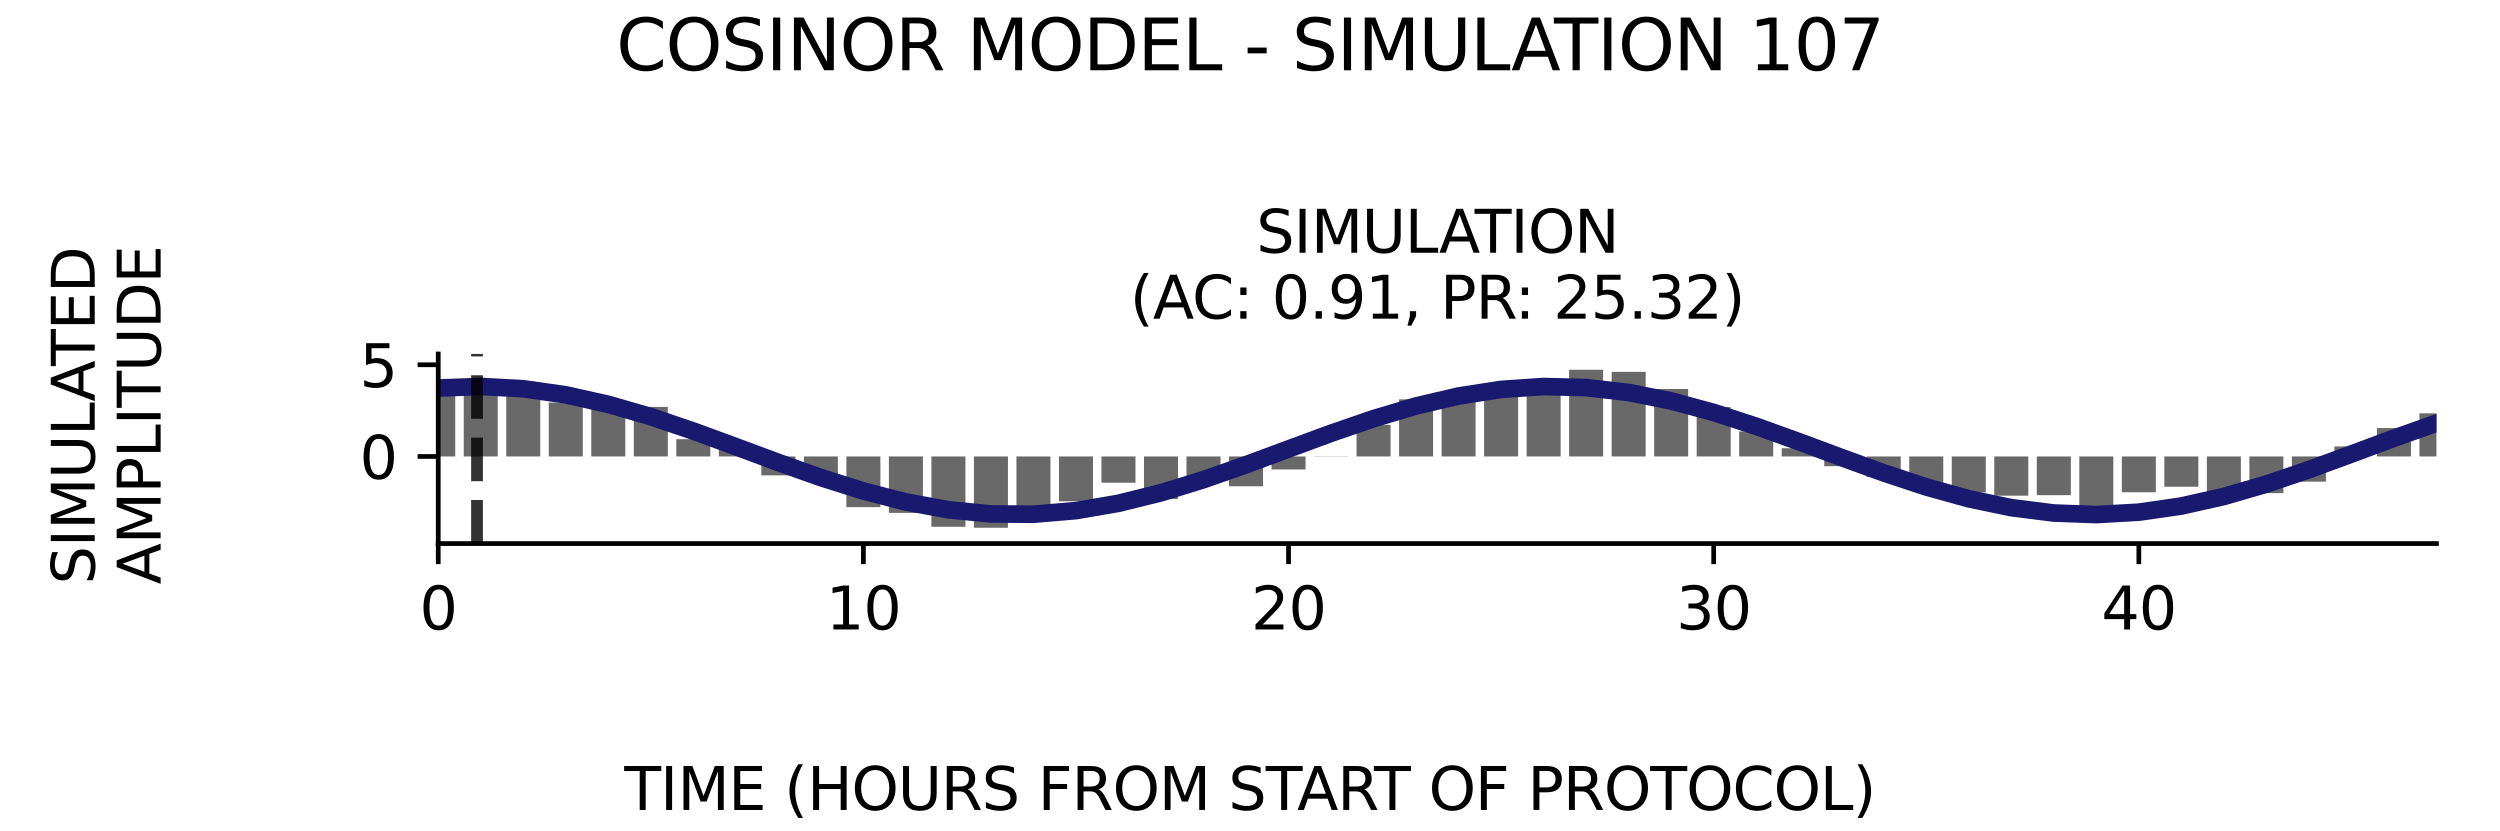 <?xml version="1.0" encoding="utf-8" standalone="no"?>
<!DOCTYPE svg PUBLIC "-//W3C//DTD SVG 1.1//EN"
  "http://www.w3.org/Graphics/SVG/1.1/DTD/svg11.dtd">
<svg xmlns:xlink="http://www.w3.org/1999/xlink" width="424.8pt" height="141.12pt" viewBox="0 0 424.8 141.12" xmlns="http://www.w3.org/2000/svg" version="1.1">
 <defs>
  <style type="text/css">*{stroke-linejoin: round; stroke-linecap: butt}</style>
 </defs>
 <g id="figure_1">
  <g id="patch_1">
   <path d="M 0 141.12 
L 424.8 141.12 
L 424.8 0 
L 0 0 
z
" style="fill: #ffffff"/>
  </g>
  <g id="axes_1">
   <g id="patch_2">
    <path d="M 74.464 92.36 
L 414 92.36 
L 414 60.144 
L 74.464 60.144 
z
" style="fill: #ffffff"/>
   </g>
   <g id="patch_3">
    <path d="M 71.574 77.561 
L 77.354 77.561 
L 77.354 64.923 
L 71.574 64.923 
z
" clip-path="url(#p35f545b754)" style="fill: #696969"/>
   </g>
   <g id="patch_4">
    <path d="M 78.799 77.561 
L 84.578 77.561 
L 84.578 66.156 
L 78.799 66.156 
z
" clip-path="url(#p35f545b754)" style="fill: #696969"/>
   </g>
   <g id="patch_5">
    <path d="M 86.023 77.561 
L 91.802 77.561 
L 91.802 66.976 
L 86.023 66.976 
z
" clip-path="url(#p35f545b754)" style="fill: #696969"/>
   </g>
   <g id="patch_6">
    <path d="M 93.247 77.561 
L 99.026 77.561 
L 99.026 68.406 
L 93.247 68.406 
z
" clip-path="url(#p35f545b754)" style="fill: #696969"/>
   </g>
   <g id="patch_7">
    <path d="M 100.471 77.561 
L 106.25 77.561 
L 106.25 68.394 
L 100.471 68.394 
z
" clip-path="url(#p35f545b754)" style="fill: #696969"/>
   </g>
   <g id="patch_8">
    <path d="M 107.695 77.561 
L 113.475 77.561 
L 113.475 69.142 
L 107.695 69.142 
z
" clip-path="url(#p35f545b754)" style="fill: #696969"/>
   </g>
   <g id="patch_9">
    <path d="M 114.919 77.561 
L 120.699 77.561 
L 120.699 74.627 
L 114.919 74.627 
z
" clip-path="url(#p35f545b754)" style="fill: #696969"/>
   </g>
   <g id="patch_10">
    <path d="M 122.144 77.561 
L 127.923 77.561 
L 127.923 75.691 
L 122.144 75.691 
z
" clip-path="url(#p35f545b754)" style="fill: #696969"/>
   </g>
   <g id="patch_11">
    <path d="M 129.368 77.561 
L 135.147 77.561 
L 135.147 80.773 
L 129.368 80.773 
z
" clip-path="url(#p35f545b754)" style="fill: #696969"/>
   </g>
   <g id="patch_12">
    <path d="M 136.592 77.561 
L 142.371 77.561 
L 142.371 81.087 
L 136.592 81.087 
z
" clip-path="url(#p35f545b754)" style="fill: #696969"/>
   </g>
   <g id="patch_13">
    <path d="M 143.816 77.561 
L 149.595 77.561 
L 149.595 86.173 
L 143.816 86.173 
z
" clip-path="url(#p35f545b754)" style="fill: #696969"/>
   </g>
   <g id="patch_14">
    <path d="M 151.04 77.561 
L 156.82 77.561 
L 156.82 87.149 
L 151.04 87.149 
z
" clip-path="url(#p35f545b754)" style="fill: #696969"/>
   </g>
   <g id="patch_15">
    <path d="M 158.264 77.561 
L 164.044 77.561 
L 164.044 89.51 
L 158.264 89.51 
z
" clip-path="url(#p35f545b754)" style="fill: #696969"/>
   </g>
   <g id="patch_16">
    <path d="M 165.489 77.561 
L 171.268 77.561 
L 171.268 89.675 
L 165.489 89.675 
z
" clip-path="url(#p35f545b754)" style="fill: #696969"/>
   </g>
   <g id="patch_17">
    <path d="M 172.713 77.561 
L 178.492 77.561 
L 178.492 86.942 
L 172.713 86.942 
z
" clip-path="url(#p35f545b754)" style="fill: #696969"/>
   </g>
   <g id="patch_18">
    <path d="M 179.937 77.561 
L 185.716 77.561 
L 185.716 85.183 
L 179.937 85.183 
z
" clip-path="url(#p35f545b754)" style="fill: #696969"/>
   </g>
   <g id="patch_19">
    <path d="M 187.161 77.561 
L 192.94 77.561 
L 192.94 82.022 
L 187.161 82.022 
z
" clip-path="url(#p35f545b754)" style="fill: #696969"/>
   </g>
   <g id="patch_20">
    <path d="M 194.385 77.561 
L 200.165 77.561 
L 200.165 84.785 
L 194.385 84.785 
z
" clip-path="url(#p35f545b754)" style="fill: #696969"/>
   </g>
   <g id="patch_21">
    <path d="M 201.609 77.561 
L 207.389 77.561 
L 207.389 81.602 
L 201.609 81.602 
z
" clip-path="url(#p35f545b754)" style="fill: #696969"/>
   </g>
   <g id="patch_22">
    <path d="M 208.834 77.561 
L 214.613 77.561 
L 214.613 82.629 
L 208.834 82.629 
z
" clip-path="url(#p35f545b754)" style="fill: #696969"/>
   </g>
   <g id="patch_23">
    <path d="M 216.058 77.561 
L 221.837 77.561 
L 221.837 79.771 
L 216.058 79.771 
z
" clip-path="url(#p35f545b754)" style="fill: #696969"/>
   </g>
   <g id="patch_24">
    <path d="M 223.282 77.561 
L 229.061 77.561 
L 229.061 77.525 
L 223.282 77.525 
z
" clip-path="url(#p35f545b754)" style="fill: #696969"/>
   </g>
   <g id="patch_25">
    <path d="M 230.506 77.561 
L 236.285 77.561 
L 236.285 72.192 
L 230.506 72.192 
z
" clip-path="url(#p35f545b754)" style="fill: #696969"/>
   </g>
   <g id="patch_26">
    <path d="M 237.73 77.561 
L 243.51 77.561 
L 243.51 67.857 
L 237.73 67.857 
z
" clip-path="url(#p35f545b754)" style="fill: #696969"/>
   </g>
   <g id="patch_27">
    <path d="M 244.954 77.561 
L 250.734 77.561 
L 250.734 67.18 
L 244.954 67.18 
z
" clip-path="url(#p35f545b754)" style="fill: #696969"/>
   </g>
   <g id="patch_28">
    <path d="M 252.179 77.561 
L 257.958 77.561 
L 257.958 67.288 
L 252.179 67.288 
z
" clip-path="url(#p35f545b754)" style="fill: #696969"/>
   </g>
   <g id="patch_29">
    <path d="M 259.403 77.561 
L 265.182 77.561 
L 265.182 65.833 
L 259.403 65.833 
z
" clip-path="url(#p35f545b754)" style="fill: #696969"/>
   </g>
   <g id="patch_30">
    <path d="M 266.627 77.561 
L 272.406 77.561 
L 272.406 62.829 
L 266.627 62.829 
z
" clip-path="url(#p35f545b754)" style="fill: #696969"/>
   </g>
   <g id="patch_31">
    <path d="M 273.851 77.561 
L 279.63 77.561 
L 279.63 63.187 
L 273.851 63.187 
z
" clip-path="url(#p35f545b754)" style="fill: #696969"/>
   </g>
   <g id="patch_32">
    <path d="M 281.075 77.561 
L 286.855 77.561 
L 286.855 66.102 
L 281.075 66.102 
z
" clip-path="url(#p35f545b754)" style="fill: #696969"/>
   </g>
   <g id="patch_33">
    <path d="M 288.299 77.561 
L 294.079 77.561 
L 294.079 69.171 
L 288.299 69.171 
z
" clip-path="url(#p35f545b754)" style="fill: #696969"/>
   </g>
   <g id="patch_34">
    <path d="M 295.524 77.561 
L 301.303 77.561 
L 301.303 73.305 
L 295.524 73.305 
z
" clip-path="url(#p35f545b754)" style="fill: #696969"/>
   </g>
   <g id="patch_35">
    <path d="M 302.748 77.561 
L 308.527 77.561 
L 308.527 76.165 
L 302.748 76.165 
z
" clip-path="url(#p35f545b754)" style="fill: #696969"/>
   </g>
   <g id="patch_36">
    <path d="M 309.972 77.561 
L 315.751 77.561 
L 315.751 79.216 
L 309.972 79.216 
z
" clip-path="url(#p35f545b754)" style="fill: #696969"/>
   </g>
   <g id="patch_37">
    <path d="M 317.196 77.561 
L 322.975 77.561 
L 322.975 81.062 
L 317.196 81.062 
z
" clip-path="url(#p35f545b754)" style="fill: #696969"/>
   </g>
   <g id="patch_38">
    <path d="M 324.42 77.561 
L 330.2 77.561 
L 330.2 83.272 
L 324.42 83.272 
z
" clip-path="url(#p35f545b754)" style="fill: #696969"/>
   </g>
   <g id="patch_39">
    <path d="M 331.644 77.561 
L 337.424 77.561 
L 337.424 83.684 
L 331.644 83.684 
z
" clip-path="url(#p35f545b754)" style="fill: #696969"/>
   </g>
   <g id="patch_40">
    <path d="M 338.869 77.561 
L 344.648 77.561 
L 344.648 84.223 
L 338.869 84.223 
z
" clip-path="url(#p35f545b754)" style="fill: #696969"/>
   </g>
   <g id="patch_41">
    <path d="M 346.093 77.561 
L 351.872 77.561 
L 351.872 84.14 
L 346.093 84.14 
z
" clip-path="url(#p35f545b754)" style="fill: #696969"/>
   </g>
   <g id="patch_42">
    <path d="M 353.317 77.561 
L 359.096 77.561 
L 359.096 86.27 
L 353.317 86.27 
z
" clip-path="url(#p35f545b754)" style="fill: #696969"/>
   </g>
   <g id="patch_43">
    <path d="M 360.541 77.561 
L 366.32 77.561 
L 366.32 83.644 
L 360.541 83.644 
z
" clip-path="url(#p35f545b754)" style="fill: #696969"/>
   </g>
   <g id="patch_44">
    <path d="M 367.765 77.561 
L 373.545 77.561 
L 373.545 82.708 
L 367.765 82.708 
z
" clip-path="url(#p35f545b754)" style="fill: #696969"/>
   </g>
   <g id="patch_45">
    <path d="M 374.989 77.561 
L 380.769 77.561 
L 380.769 83.591 
L 374.989 83.591 
z
" clip-path="url(#p35f545b754)" style="fill: #696969"/>
   </g>
   <g id="patch_46">
    <path d="M 382.214 77.561 
L 387.993 77.561 
L 387.993 83.796 
L 382.214 83.796 
z
" clip-path="url(#p35f545b754)" style="fill: #696969"/>
   </g>
   <g id="patch_47">
    <path d="M 389.438 77.561 
L 395.217 77.561 
L 395.217 81.845 
L 389.438 81.845 
z
" clip-path="url(#p35f545b754)" style="fill: #696969"/>
   </g>
   <g id="patch_48">
    <path d="M 396.662 77.561 
L 402.441 77.561 
L 402.441 75.856 
L 396.662 75.856 
z
" clip-path="url(#p35f545b754)" style="fill: #696969"/>
   </g>
   <g id="patch_49">
    <path d="M 403.886 77.561 
L 409.665 77.561 
L 409.665 72.74 
L 403.886 72.74 
z
" clip-path="url(#p35f545b754)" style="fill: #696969"/>
   </g>
   <g id="patch_50">
    <path d="M 411.11 77.561 
L 416.89 77.561 
L 416.89 70.236 
L 411.11 70.236 
z
" clip-path="url(#p35f545b754)" style="fill: #696969"/>
   </g>
   <g id="matplotlib.axis_1">
    <g id="xtick_1">
     <g id="line2d_1">
      <defs>
       <path id="md5825cb2a4" d="M 0 0 
L 0 3.5 
" style="stroke: #000000; stroke-width: 0.8"/>
      </defs>
      <g>
       <use xlink:href="#md5825cb2a4" x="74.464" y="92.36" style="stroke: #000000; stroke-width: 0.8"/>
      </g>
     </g>
     <g id="text_1">
      <!-- 0 -->
      <g transform="translate(71.283 106.958) scale(0.1 -0.1)">
       <defs>
        <path id="DejaVuSans-30" d="M 2034 4250 
Q 1547 4250 1301 3770 
Q 1056 3291 1056 2328 
Q 1056 1369 1301 889 
Q 1547 409 2034 409 
Q 2525 409 2770 889 
Q 3016 1369 3016 2328 
Q 3016 3291 2770 3770 
Q 2525 4250 2034 4250 
z
M 2034 4750 
Q 2819 4750 3233 4129 
Q 3647 3509 3647 2328 
Q 3647 1150 3233 529 
Q 2819 -91 2034 -91 
Q 1250 -91 836 529 
Q 422 1150 422 2328 
Q 422 3509 836 4129 
Q 1250 4750 2034 4750 
z
" transform="scale(0.016)"/>
       </defs>
       <use xlink:href="#DejaVuSans-30"/>
      </g>
     </g>
    </g>
    <g id="xtick_2">
     <g id="line2d_2">
      <g>
       <use xlink:href="#md5825cb2a4" x="146.706" y="92.36" style="stroke: #000000; stroke-width: 0.8"/>
      </g>
     </g>
     <g id="text_2">
      <!-- 10 -->
      <g transform="translate(140.343 106.958) scale(0.1 -0.1)">
       <defs>
        <path id="DejaVuSans-31" d="M 794 531 
L 1825 531 
L 1825 4091 
L 703 3866 
L 703 4441 
L 1819 4666 
L 2450 4666 
L 2450 531 
L 3481 531 
L 3481 0 
L 794 0 
L 794 531 
z
" transform="scale(0.016)"/>
       </defs>
       <use xlink:href="#DejaVuSans-31"/>
       <use xlink:href="#DejaVuSans-30" x="63.623"/>
      </g>
     </g>
    </g>
    <g id="xtick_3">
     <g id="line2d_3">
      <g>
       <use xlink:href="#md5825cb2a4" x="218.947" y="92.36" style="stroke: #000000; stroke-width: 0.8"/>
      </g>
     </g>
     <g id="text_3">
      <!-- 20 -->
      <g transform="translate(212.585 106.958) scale(0.1 -0.1)">
       <defs>
        <path id="DejaVuSans-32" d="M 1228 531 
L 3431 531 
L 3431 0 
L 469 0 
L 469 531 
Q 828 903 1448 1529 
Q 2069 2156 2228 2338 
Q 2531 2678 2651 2914 
Q 2772 3150 2772 3378 
Q 2772 3750 2511 3984 
Q 2250 4219 1831 4219 
Q 1534 4219 1204 4116 
Q 875 4013 500 3803 
L 500 4441 
Q 881 4594 1212 4672 
Q 1544 4750 1819 4750 
Q 2544 4750 2975 4387 
Q 3406 4025 3406 3419 
Q 3406 3131 3298 2873 
Q 3191 2616 2906 2266 
Q 2828 2175 2409 1742 
Q 1991 1309 1228 531 
z
" transform="scale(0.016)"/>
       </defs>
       <use xlink:href="#DejaVuSans-32"/>
       <use xlink:href="#DejaVuSans-30" x="63.623"/>
      </g>
     </g>
    </g>
    <g id="xtick_4">
     <g id="line2d_4">
      <g>
       <use xlink:href="#md5825cb2a4" x="291.189" y="92.36" style="stroke: #000000; stroke-width: 0.8"/>
      </g>
     </g>
     <g id="text_4">
      <!-- 30 -->
      <g transform="translate(284.827 106.958) scale(0.1 -0.1)">
       <defs>
        <path id="DejaVuSans-33" d="M 2597 2516 
Q 3050 2419 3304 2112 
Q 3559 1806 3559 1356 
Q 3559 666 3084 287 
Q 2609 -91 1734 -91 
Q 1441 -91 1130 -33 
Q 819 25 488 141 
L 488 750 
Q 750 597 1062 519 
Q 1375 441 1716 441 
Q 2309 441 2620 675 
Q 2931 909 2931 1356 
Q 2931 1769 2642 2001 
Q 2353 2234 1838 2234 
L 1294 2234 
L 1294 2753 
L 1863 2753 
Q 2328 2753 2575 2939 
Q 2822 3125 2822 3475 
Q 2822 3834 2567 4026 
Q 2313 4219 1838 4219 
Q 1578 4219 1281 4162 
Q 984 4106 628 3988 
L 628 4550 
Q 988 4650 1302 4700 
Q 1616 4750 1894 4750 
Q 2613 4750 3031 4423 
Q 3450 4097 3450 3541 
Q 3450 3153 3228 2886 
Q 3006 2619 2597 2516 
z
" transform="scale(0.016)"/>
       </defs>
       <use xlink:href="#DejaVuSans-33"/>
       <use xlink:href="#DejaVuSans-30" x="63.623"/>
      </g>
     </g>
    </g>
    <g id="xtick_5">
     <g id="line2d_5">
      <g>
       <use xlink:href="#md5825cb2a4" x="363.431" y="92.36" style="stroke: #000000; stroke-width: 0.8"/>
      </g>
     </g>
     <g id="text_5">
      <!-- 40 -->
      <g transform="translate(357.068 106.958) scale(0.1 -0.1)">
       <defs>
        <path id="DejaVuSans-34" d="M 2419 4116 
L 825 1625 
L 2419 1625 
L 2419 4116 
z
M 2253 4666 
L 3047 4666 
L 3047 1625 
L 3713 1625 
L 3713 1100 
L 3047 1100 
L 3047 0 
L 2419 0 
L 2419 1100 
L 313 1100 
L 313 1709 
L 2253 4666 
z
" transform="scale(0.016)"/>
       </defs>
       <use xlink:href="#DejaVuSans-34"/>
       <use xlink:href="#DejaVuSans-30" x="63.623"/>
      </g>
     </g>
    </g>
   </g>
   <g id="matplotlib.axis_2">
    <g id="ytick_1">
     <g id="line2d_6">
      <defs>
       <path id="mddcead2c2d" d="M 0 0 
L -3.5 0 
" style="stroke: #000000; stroke-width: 0.8"/>
      </defs>
      <g>
       <use xlink:href="#mddcead2c2d" x="74.464" y="77.561" style="stroke: #000000; stroke-width: 0.8"/>
      </g>
     </g>
     <g id="text_6">
      <!-- 0 -->
      <g transform="translate(61.102 81.36) scale(0.1 -0.1)">
       <use xlink:href="#DejaVuSans-30"/>
      </g>
     </g>
    </g>
    <g id="ytick_2">
     <g id="line2d_7">
      <g>
       <use xlink:href="#mddcead2c2d" x="74.464" y="61.981" style="stroke: #000000; stroke-width: 0.8"/>
      </g>
     </g>
     <g id="text_7">
      <!-- 5 -->
      <g transform="translate(61.102 65.78) scale(0.1 -0.1)">
       <defs>
        <path id="DejaVuSans-35" d="M 691 4666 
L 3169 4666 
L 3169 4134 
L 1269 4134 
L 1269 2991 
Q 1406 3038 1543 3061 
Q 1681 3084 1819 3084 
Q 2600 3084 3056 2656 
Q 3513 2228 3513 1497 
Q 3513 744 3044 326 
Q 2575 -91 1722 -91 
Q 1428 -91 1123 -41 
Q 819 9 494 109 
L 494 744 
Q 775 591 1075 516 
Q 1375 441 1709 441 
Q 2250 441 2565 725 
Q 2881 1009 2881 1497 
Q 2881 1984 2565 2268 
Q 2250 2553 1709 2553 
Q 1456 2553 1204 2497 
Q 953 2441 691 2322 
L 691 4666 
z
" transform="scale(0.016)"/>
       </defs>
       <use xlink:href="#DejaVuSans-35"/>
      </g>
     </g>
    </g>
   </g>
   <g id="line2d_8">
    <path d="M 74.464 65.941 
L 81.688 65.666 
L 88.912 66.057 
L 96.137 67.092 
L 103.361 68.706 
L 110.585 70.8 
L 117.809 73.247 
L 125.033 75.897 
L 132.257 78.586 
L 139.482 81.151 
L 146.706 83.434 
L 153.93 85.296 
L 161.154 86.621 
L 168.378 87.33 
L 175.602 87.379 
L 182.827 86.764 
L 190.051 85.523 
L 197.275 83.733 
L 204.499 81.503 
L 211.723 78.969 
L 218.947 76.288 
L 226.172 73.622 
L 233.396 71.136 
L 240.62 68.982 
L 247.844 67.291 
L 255.068 66.168 
L 262.292 65.681 
L 269.517 65.86 
L 276.741 66.694 
L 283.965 68.131 
L 291.189 70.085 
L 298.413 72.435 
L 305.637 75.037 
L 312.862 77.731 
L 320.086 80.354 
L 327.31 82.743 
L 334.534 84.753 
L 341.758 86.261 
L 348.982 87.174 
L 356.207 87.436 
L 363.431 87.031 
L 370.655 85.984 
L 377.879 84.36 
L 385.103 82.257 
L 392.327 79.804 
L 399.552 77.152 
L 406.776 74.463 
L 414 71.903 
" clip-path="url(#p35f545b754)" style="fill: none; stroke: #191970; stroke-width: 3; stroke-linecap: square"/>
   </g>
   <g id="line2d_9">
    <path d="M 81.056 92.36 
L 81.056 60.144 
" clip-path="url(#p35f545b754)" style="fill: none; stroke-dasharray: 7.4,3.2; stroke-dashoffset: 0; stroke: #000000; stroke-opacity: 0.8; stroke-width: 2"/>
   </g>
   <g id="patch_51">
    <path d="M 74.464 92.36 
L 74.464 60.144 
" style="fill: none; stroke: #000000; stroke-width: 0.8; stroke-linejoin: miter; stroke-linecap: square"/>
   </g>
   <g id="patch_52">
    <path d="M 74.464 92.36 
L 414 92.36 
" style="fill: none; stroke: #000000; stroke-width: 0.8; stroke-linejoin: miter; stroke-linecap: square"/>
   </g>
   <g id="text_8">
    <!-- SIMULATION -->
    <g transform="translate(213.473 42.946) scale(0.1 -0.1)">
     <defs>
      <path id="DejaVuSans-53" d="M 3425 4513 
L 3425 3897 
Q 3066 4069 2747 4153 
Q 2428 4238 2131 4238 
Q 1616 4238 1336 4038 
Q 1056 3838 1056 3469 
Q 1056 3159 1242 3001 
Q 1428 2844 1947 2747 
L 2328 2669 
Q 3034 2534 3370 2195 
Q 3706 1856 3706 1288 
Q 3706 609 3251 259 
Q 2797 -91 1919 -91 
Q 1588 -91 1214 -16 
Q 841 59 441 206 
L 441 856 
Q 825 641 1194 531 
Q 1563 422 1919 422 
Q 2459 422 2753 634 
Q 3047 847 3047 1241 
Q 3047 1584 2836 1778 
Q 2625 1972 2144 2069 
L 1759 2144 
Q 1053 2284 737 2584 
Q 422 2884 422 3419 
Q 422 4038 858 4394 
Q 1294 4750 2059 4750 
Q 2388 4750 2728 4690 
Q 3069 4631 3425 4513 
z
" transform="scale(0.016)"/>
      <path id="DejaVuSans-49" d="M 628 4666 
L 1259 4666 
L 1259 0 
L 628 0 
L 628 4666 
z
" transform="scale(0.016)"/>
      <path id="DejaVuSans-4d" d="M 628 4666 
L 1569 4666 
L 2759 1491 
L 3956 4666 
L 4897 4666 
L 4897 0 
L 4281 0 
L 4281 4097 
L 3078 897 
L 2444 897 
L 1241 4097 
L 1241 0 
L 628 0 
L 628 4666 
z
" transform="scale(0.016)"/>
      <path id="DejaVuSans-55" d="M 556 4666 
L 1191 4666 
L 1191 1831 
Q 1191 1081 1462 751 
Q 1734 422 2344 422 
Q 2950 422 3222 751 
Q 3494 1081 3494 1831 
L 3494 4666 
L 4128 4666 
L 4128 1753 
Q 4128 841 3676 375 
Q 3225 -91 2344 -91 
Q 1459 -91 1007 375 
Q 556 841 556 1753 
L 556 4666 
z
" transform="scale(0.016)"/>
      <path id="DejaVuSans-4c" d="M 628 4666 
L 1259 4666 
L 1259 531 
L 3531 531 
L 3531 0 
L 628 0 
L 628 4666 
z
" transform="scale(0.016)"/>
      <path id="DejaVuSans-41" d="M 2188 4044 
L 1331 1722 
L 3047 1722 
L 2188 4044 
z
M 1831 4666 
L 2547 4666 
L 4325 0 
L 3669 0 
L 3244 1197 
L 1141 1197 
L 716 0 
L 50 0 
L 1831 4666 
z
" transform="scale(0.016)"/>
      <path id="DejaVuSans-54" d="M -19 4666 
L 3928 4666 
L 3928 4134 
L 2272 4134 
L 2272 0 
L 1638 0 
L 1638 4134 
L -19 4134 
L -19 4666 
z
" transform="scale(0.016)"/>
      <path id="DejaVuSans-4f" d="M 2522 4238 
Q 1834 4238 1429 3725 
Q 1025 3213 1025 2328 
Q 1025 1447 1429 934 
Q 1834 422 2522 422 
Q 3209 422 3611 934 
Q 4013 1447 4013 2328 
Q 4013 3213 3611 3725 
Q 3209 4238 2522 4238 
z
M 2522 4750 
Q 3503 4750 4090 4092 
Q 4678 3434 4678 2328 
Q 4678 1225 4090 567 
Q 3503 -91 2522 -91 
Q 1538 -91 948 565 
Q 359 1222 359 2328 
Q 359 3434 948 4092 
Q 1538 4750 2522 4750 
z
" transform="scale(0.016)"/>
      <path id="DejaVuSans-4e" d="M 628 4666 
L 1478 4666 
L 3547 763 
L 3547 4666 
L 4159 4666 
L 4159 0 
L 3309 0 
L 1241 3903 
L 1241 0 
L 628 0 
L 628 4666 
z
" transform="scale(0.016)"/>
     </defs>
     <use xlink:href="#DejaVuSans-53"/>
     <use xlink:href="#DejaVuSans-49" x="63.477"/>
     <use xlink:href="#DejaVuSans-4d" x="92.969"/>
     <use xlink:href="#DejaVuSans-55" x="179.248"/>
     <use xlink:href="#DejaVuSans-4c" x="252.441"/>
     <use xlink:href="#DejaVuSans-41" x="310.404"/>
     <use xlink:href="#DejaVuSans-54" x="371.062"/>
     <use xlink:href="#DejaVuSans-49" x="432.146"/>
     <use xlink:href="#DejaVuSans-4f" x="461.639"/>
     <use xlink:href="#DejaVuSans-4e" x="540.35"/>
    </g>
    <!-- (AC: 0.91, PR: 25.32) -->
    <g transform="translate(192.002 54.144) scale(0.1 -0.1)">
     <defs>
      <path id="DejaVuSans-28" d="M 1984 4856 
Q 1566 4138 1362 3434 
Q 1159 2731 1159 2009 
Q 1159 1288 1364 580 
Q 1569 -128 1984 -844 
L 1484 -844 
Q 1016 -109 783 600 
Q 550 1309 550 2009 
Q 550 2706 781 3412 
Q 1013 4119 1484 4856 
L 1984 4856 
z
" transform="scale(0.016)"/>
      <path id="DejaVuSans-43" d="M 4122 4306 
L 4122 3641 
Q 3803 3938 3442 4084 
Q 3081 4231 2675 4231 
Q 1875 4231 1450 3742 
Q 1025 3253 1025 2328 
Q 1025 1406 1450 917 
Q 1875 428 2675 428 
Q 3081 428 3442 575 
Q 3803 722 4122 1019 
L 4122 359 
Q 3791 134 3420 21 
Q 3050 -91 2638 -91 
Q 1578 -91 968 557 
Q 359 1206 359 2328 
Q 359 3453 968 4101 
Q 1578 4750 2638 4750 
Q 3056 4750 3426 4639 
Q 3797 4528 4122 4306 
z
" transform="scale(0.016)"/>
      <path id="DejaVuSans-3a" d="M 750 794 
L 1409 794 
L 1409 0 
L 750 0 
L 750 794 
z
M 750 3309 
L 1409 3309 
L 1409 2516 
L 750 2516 
L 750 3309 
z
" transform="scale(0.016)"/>
      <path id="DejaVuSans-20" transform="scale(0.016)"/>
      <path id="DejaVuSans-2e" d="M 684 794 
L 1344 794 
L 1344 0 
L 684 0 
L 684 794 
z
" transform="scale(0.016)"/>
      <path id="DejaVuSans-39" d="M 703 97 
L 703 672 
Q 941 559 1184 500 
Q 1428 441 1663 441 
Q 2288 441 2617 861 
Q 2947 1281 2994 2138 
Q 2813 1869 2534 1725 
Q 2256 1581 1919 1581 
Q 1219 1581 811 2004 
Q 403 2428 403 3163 
Q 403 3881 828 4315 
Q 1253 4750 1959 4750 
Q 2769 4750 3195 4129 
Q 3622 3509 3622 2328 
Q 3622 1225 3098 567 
Q 2575 -91 1691 -91 
Q 1453 -91 1209 -44 
Q 966 3 703 97 
z
M 1959 2075 
Q 2384 2075 2632 2365 
Q 2881 2656 2881 3163 
Q 2881 3666 2632 3958 
Q 2384 4250 1959 4250 
Q 1534 4250 1286 3958 
Q 1038 3666 1038 3163 
Q 1038 2656 1286 2365 
Q 1534 2075 1959 2075 
z
" transform="scale(0.016)"/>
      <path id="DejaVuSans-2c" d="M 750 794 
L 1409 794 
L 1409 256 
L 897 -744 
L 494 -744 
L 750 256 
L 750 794 
z
" transform="scale(0.016)"/>
      <path id="DejaVuSans-50" d="M 1259 4147 
L 1259 2394 
L 2053 2394 
Q 2494 2394 2734 2622 
Q 2975 2850 2975 3272 
Q 2975 3691 2734 3919 
Q 2494 4147 2053 4147 
L 1259 4147 
z
M 628 4666 
L 2053 4666 
Q 2838 4666 3239 4311 
Q 3641 3956 3641 3272 
Q 3641 2581 3239 2228 
Q 2838 1875 2053 1875 
L 1259 1875 
L 1259 0 
L 628 0 
L 628 4666 
z
" transform="scale(0.016)"/>
      <path id="DejaVuSans-52" d="M 2841 2188 
Q 3044 2119 3236 1894 
Q 3428 1669 3622 1275 
L 4263 0 
L 3584 0 
L 2988 1197 
Q 2756 1666 2539 1819 
Q 2322 1972 1947 1972 
L 1259 1972 
L 1259 0 
L 628 0 
L 628 4666 
L 2053 4666 
Q 2853 4666 3247 4331 
Q 3641 3997 3641 3322 
Q 3641 2881 3436 2590 
Q 3231 2300 2841 2188 
z
M 1259 4147 
L 1259 2491 
L 2053 2491 
Q 2509 2491 2742 2702 
Q 2975 2913 2975 3322 
Q 2975 3731 2742 3939 
Q 2509 4147 2053 4147 
L 1259 4147 
z
" transform="scale(0.016)"/>
      <path id="DejaVuSans-29" d="M 513 4856 
L 1013 4856 
Q 1481 4119 1714 3412 
Q 1947 2706 1947 2009 
Q 1947 1309 1714 600 
Q 1481 -109 1013 -844 
L 513 -844 
Q 928 -128 1133 580 
Q 1338 1288 1338 2009 
Q 1338 2731 1133 3434 
Q 928 4138 513 4856 
z
" transform="scale(0.016)"/>
     </defs>
     <use xlink:href="#DejaVuSans-28"/>
     <use xlink:href="#DejaVuSans-41" x="39.014"/>
     <use xlink:href="#DejaVuSans-43" x="105.672"/>
     <use xlink:href="#DejaVuSans-3a" x="175.496"/>
     <use xlink:href="#DejaVuSans-20" x="209.188"/>
     <use xlink:href="#DejaVuSans-30" x="240.975"/>
     <use xlink:href="#DejaVuSans-2e" x="304.598"/>
     <use xlink:href="#DejaVuSans-39" x="336.385"/>
     <use xlink:href="#DejaVuSans-31" x="400.008"/>
     <use xlink:href="#DejaVuSans-2c" x="463.631"/>
     <use xlink:href="#DejaVuSans-20" x="495.418"/>
     <use xlink:href="#DejaVuSans-50" x="527.205"/>
     <use xlink:href="#DejaVuSans-52" x="587.508"/>
     <use xlink:href="#DejaVuSans-3a" x="653.865"/>
     <use xlink:href="#DejaVuSans-20" x="687.557"/>
     <use xlink:href="#DejaVuSans-32" x="719.344"/>
     <use xlink:href="#DejaVuSans-35" x="782.967"/>
     <use xlink:href="#DejaVuSans-2e" x="846.59"/>
     <use xlink:href="#DejaVuSans-33" x="878.377"/>
     <use xlink:href="#DejaVuSans-32" x="942"/>
     <use xlink:href="#DejaVuSans-29" x="1005.623"/>
    </g>
   </g>
  </g>
  <g id="text_9">
   <!-- COSINOR MODEL - SIMULATION 107 -->
   <g transform="translate(104.717 11.941) scale(0.12 -0.12)">
    <defs>
     <path id="DejaVuSans-44" d="M 1259 4147 
L 1259 519 
L 2022 519 
Q 2988 519 3436 956 
Q 3884 1394 3884 2338 
Q 3884 3275 3436 3711 
Q 2988 4147 2022 4147 
L 1259 4147 
z
M 628 4666 
L 1925 4666 
Q 3281 4666 3915 4102 
Q 4550 3538 4550 2338 
Q 4550 1131 3912 565 
Q 3275 0 1925 0 
L 628 0 
L 628 4666 
z
" transform="scale(0.016)"/>
     <path id="DejaVuSans-45" d="M 628 4666 
L 3578 4666 
L 3578 4134 
L 1259 4134 
L 1259 2753 
L 3481 2753 
L 3481 2222 
L 1259 2222 
L 1259 531 
L 3634 531 
L 3634 0 
L 628 0 
L 628 4666 
z
" transform="scale(0.016)"/>
     <path id="DejaVuSans-2d" d="M 313 2009 
L 1997 2009 
L 1997 1497 
L 313 1497 
L 313 2009 
z
" transform="scale(0.016)"/>
     <path id="DejaVuSans-37" d="M 525 4666 
L 3525 4666 
L 3525 4397 
L 1831 0 
L 1172 0 
L 2766 4134 
L 525 4134 
L 525 4666 
z
" transform="scale(0.016)"/>
    </defs>
    <use xlink:href="#DejaVuSans-43"/>
    <use xlink:href="#DejaVuSans-4f" x="69.824"/>
    <use xlink:href="#DejaVuSans-53" x="148.535"/>
    <use xlink:href="#DejaVuSans-49" x="212.012"/>
    <use xlink:href="#DejaVuSans-4e" x="241.504"/>
    <use xlink:href="#DejaVuSans-4f" x="316.309"/>
    <use xlink:href="#DejaVuSans-52" x="395.02"/>
    <use xlink:href="#DejaVuSans-20" x="464.502"/>
    <use xlink:href="#DejaVuSans-4d" x="496.289"/>
    <use xlink:href="#DejaVuSans-4f" x="582.568"/>
    <use xlink:href="#DejaVuSans-44" x="661.279"/>
    <use xlink:href="#DejaVuSans-45" x="738.281"/>
    <use xlink:href="#DejaVuSans-4c" x="801.465"/>
    <use xlink:href="#DejaVuSans-20" x="857.178"/>
    <use xlink:href="#DejaVuSans-2d" x="888.965"/>
    <use xlink:href="#DejaVuSans-20" x="925.049"/>
    <use xlink:href="#DejaVuSans-53" x="956.836"/>
    <use xlink:href="#DejaVuSans-49" x="1020.312"/>
    <use xlink:href="#DejaVuSans-4d" x="1049.805"/>
    <use xlink:href="#DejaVuSans-55" x="1136.084"/>
    <use xlink:href="#DejaVuSans-4c" x="1209.277"/>
    <use xlink:href="#DejaVuSans-41" x="1267.24"/>
    <use xlink:href="#DejaVuSans-54" x="1327.898"/>
    <use xlink:href="#DejaVuSans-49" x="1388.982"/>
    <use xlink:href="#DejaVuSans-4f" x="1418.475"/>
    <use xlink:href="#DejaVuSans-4e" x="1497.186"/>
    <use xlink:href="#DejaVuSans-20" x="1571.99"/>
    <use xlink:href="#DejaVuSans-31" x="1603.777"/>
    <use xlink:href="#DejaVuSans-30" x="1667.4"/>
    <use xlink:href="#DejaVuSans-37" x="1731.023"/>
   </g>
  </g>
  <g id="text_10">
   <!-- TIME (HOURS FROM START OF PROTOCOL) -->
   <g transform="translate(106.08 137.629) scale(0.1 -0.1)">
    <defs>
     <path id="DejaVuSans-48" d="M 628 4666 
L 1259 4666 
L 1259 2753 
L 3553 2753 
L 3553 4666 
L 4184 4666 
L 4184 0 
L 3553 0 
L 3553 2222 
L 1259 2222 
L 1259 0 
L 628 0 
L 628 4666 
z
" transform="scale(0.016)"/>
     <path id="DejaVuSans-46" d="M 628 4666 
L 3309 4666 
L 3309 4134 
L 1259 4134 
L 1259 2759 
L 3109 2759 
L 3109 2228 
L 1259 2228 
L 1259 0 
L 628 0 
L 628 4666 
z
" transform="scale(0.016)"/>
    </defs>
    <use xlink:href="#DejaVuSans-54"/>
    <use xlink:href="#DejaVuSans-49" x="61.084"/>
    <use xlink:href="#DejaVuSans-4d" x="90.576"/>
    <use xlink:href="#DejaVuSans-45" x="176.855"/>
    <use xlink:href="#DejaVuSans-20" x="240.039"/>
    <use xlink:href="#DejaVuSans-28" x="271.826"/>
    <use xlink:href="#DejaVuSans-48" x="310.84"/>
    <use xlink:href="#DejaVuSans-4f" x="386.035"/>
    <use xlink:href="#DejaVuSans-55" x="464.746"/>
    <use xlink:href="#DejaVuSans-52" x="537.939"/>
    <use xlink:href="#DejaVuSans-53" x="607.422"/>
    <use xlink:href="#DejaVuSans-20" x="670.898"/>
    <use xlink:href="#DejaVuSans-46" x="702.686"/>
    <use xlink:href="#DejaVuSans-52" x="760.205"/>
    <use xlink:href="#DejaVuSans-4f" x="829.688"/>
    <use xlink:href="#DejaVuSans-4d" x="908.398"/>
    <use xlink:href="#DejaVuSans-20" x="994.678"/>
    <use xlink:href="#DejaVuSans-53" x="1026.465"/>
    <use xlink:href="#DejaVuSans-54" x="1089.941"/>
    <use xlink:href="#DejaVuSans-41" x="1143.275"/>
    <use xlink:href="#DejaVuSans-52" x="1211.684"/>
    <use xlink:href="#DejaVuSans-54" x="1273.916"/>
    <use xlink:href="#DejaVuSans-20" x="1335"/>
    <use xlink:href="#DejaVuSans-4f" x="1366.787"/>
    <use xlink:href="#DejaVuSans-46" x="1445.498"/>
    <use xlink:href="#DejaVuSans-20" x="1503.018"/>
    <use xlink:href="#DejaVuSans-50" x="1534.805"/>
    <use xlink:href="#DejaVuSans-52" x="1595.107"/>
    <use xlink:href="#DejaVuSans-4f" x="1664.59"/>
    <use xlink:href="#DejaVuSans-54" x="1743.301"/>
    <use xlink:href="#DejaVuSans-4f" x="1804.385"/>
    <use xlink:href="#DejaVuSans-43" x="1883.096"/>
    <use xlink:href="#DejaVuSans-4f" x="1952.92"/>
    <use xlink:href="#DejaVuSans-4c" x="2031.631"/>
    <use xlink:href="#DejaVuSans-29" x="2087.344"/>
   </g>
  </g>
  <g id="text_11">
   <!-- SIMULATED -->
   <g transform="translate(16.094 99.293) rotate(-90) scale(0.1 -0.1)">
    <use xlink:href="#DejaVuSans-53"/>
    <use xlink:href="#DejaVuSans-49" x="63.477"/>
    <use xlink:href="#DejaVuSans-4d" x="92.969"/>
    <use xlink:href="#DejaVuSans-55" x="179.248"/>
    <use xlink:href="#DejaVuSans-4c" x="252.441"/>
    <use xlink:href="#DejaVuSans-41" x="310.404"/>
    <use xlink:href="#DejaVuSans-54" x="371.062"/>
    <use xlink:href="#DejaVuSans-45" x="432.146"/>
    <use xlink:href="#DejaVuSans-44" x="495.33"/>
   </g>
   <!-- AMPLITUDE -->
   <g transform="translate(27.292 99.293) rotate(-90) scale(0.1 -0.1)">
    <use xlink:href="#DejaVuSans-41"/>
    <use xlink:href="#DejaVuSans-4d" x="68.408"/>
    <use xlink:href="#DejaVuSans-50" x="154.688"/>
    <use xlink:href="#DejaVuSans-4c" x="214.99"/>
    <use xlink:href="#DejaVuSans-49" x="270.703"/>
    <use xlink:href="#DejaVuSans-54" x="300.195"/>
    <use xlink:href="#DejaVuSans-55" x="361.279"/>
    <use xlink:href="#DejaVuSans-44" x="434.473"/>
    <use xlink:href="#DejaVuSans-45" x="511.475"/>
   </g>
  </g>
 </g>
 <defs>
  <clipPath id="p35f545b754">
   <rect x="74.464" y="60.144" width="339.536" height="32.216"/>
  </clipPath>
 </defs>
</svg>
